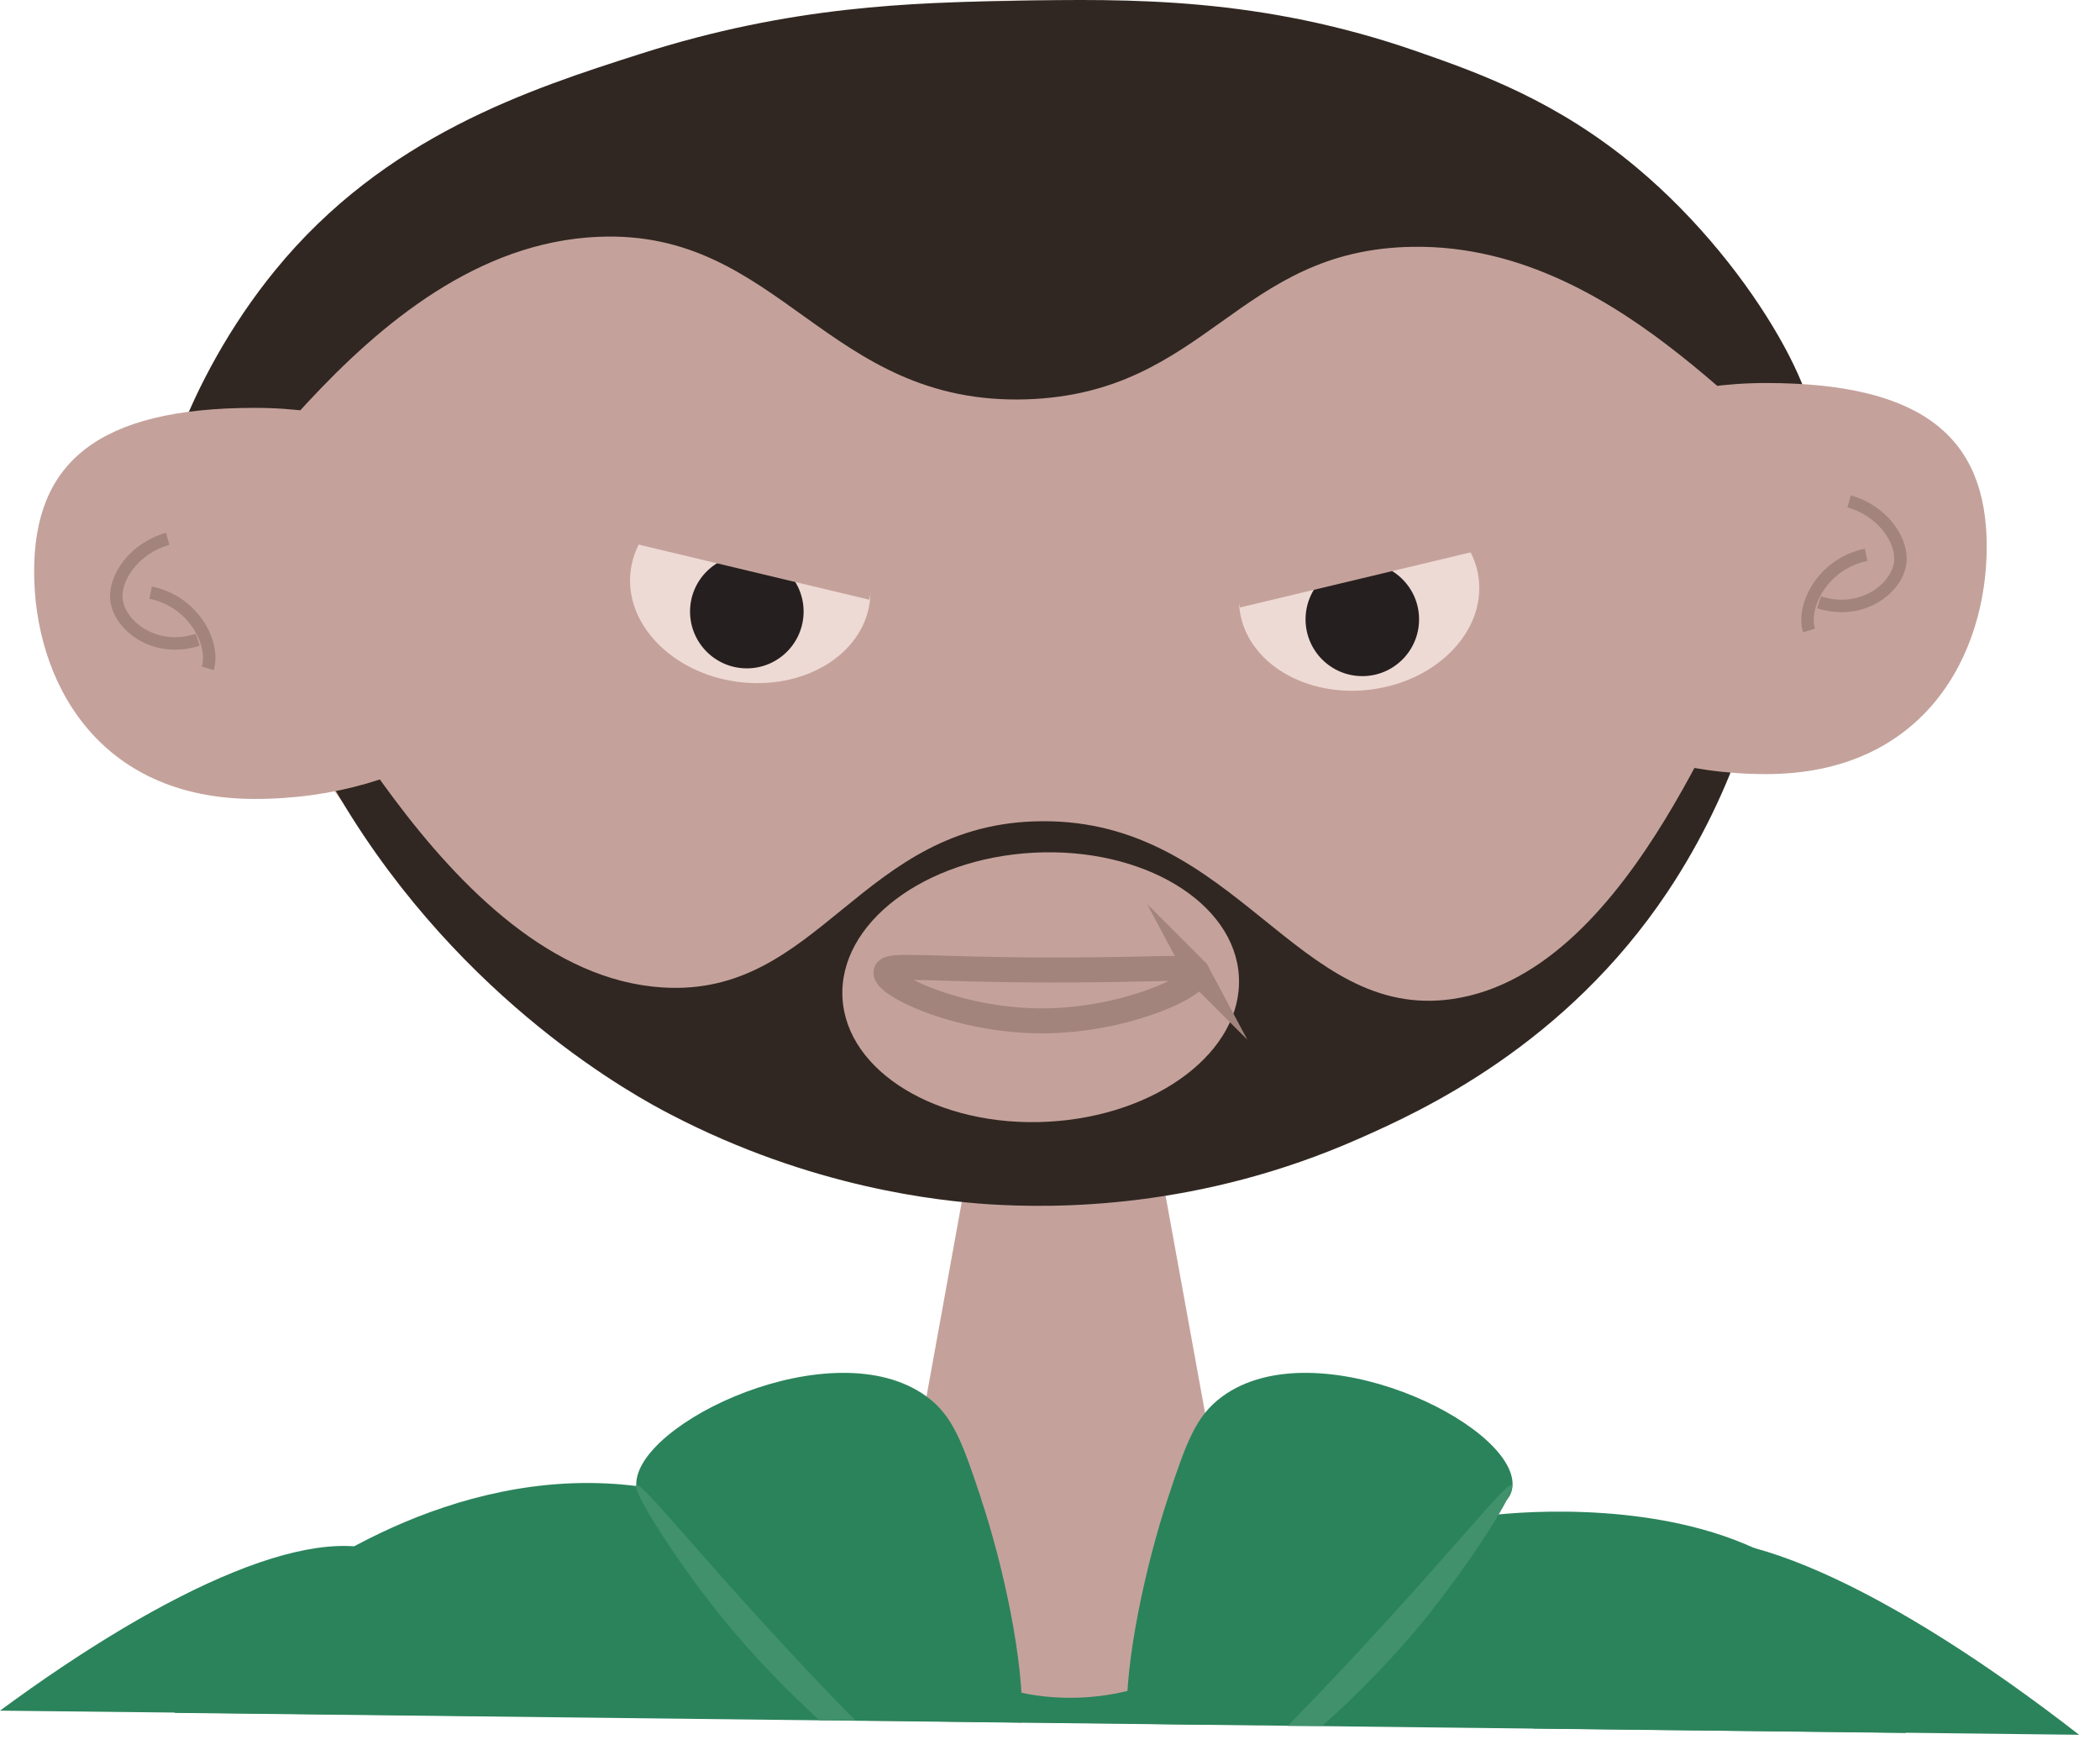 <svg width="84" height="70" viewBox="0 0 84 70" fill="none" xmlns="http://www.w3.org/2000/svg">
<path d="M45.93 44.003H39.207L34.711 68.816L50.471 68.994L45.93 44.003Z" fill="#C4A29B"/>
<path d="M72.331 19.963C72.331 33.289 55.888 48.248 41.389 48.248C26.89 48.248 8.711 32.235 8.711 18.909C8.711 5.582 26.905 0.017 41.389 0.017C55.873 0.017 72.331 6.636 72.331 19.963Z" fill="#C4A29B"/>
<path d="M72.331 17.766C71.025 18.939 65.267 9.738 56.511 9.871C49.477 9.975 48.29 15.733 41.063 15.971C33.049 16.223 31.224 9.159 23.937 9.471C14.276 9.871 8.355 22.664 6.708 21.55C5.654 20.853 7.405 15.214 10.997 10.821C15.389 5.434 21.206 3.564 25.614 2.155C31.639 0.225 36.507 0.107 40.528 0.032C45.218 -0.057 50.456 -0.116 56.704 2.065C59.182 2.926 62.284 4.039 65.46 6.696C70.416 10.836 73.355 16.861 72.346 17.766H72.331Z" fill="#312722"/>
<path d="M10.907 25.231C11.872 24.637 17.66 38.943 26.504 39.492C32.826 39.893 34.414 32.888 41.671 32.844C49.477 32.784 51.866 40.872 58.114 39.952C65.578 38.854 69.288 26.299 70.134 26.73C70.639 26.982 69.511 31.463 66.706 35.663C62.61 41.807 56.867 44.434 54.374 45.532C47.978 48.366 42.235 48.337 39.489 48.159C37.575 48.025 32.485 47.52 26.816 44.567C25.495 43.885 18.506 40.13 13.623 31.953C11.842 28.97 10.447 25.513 10.907 25.216V25.231Z" fill="#312722"/>
<path d="M59.167 23.138C59.167 27.457 64.302 30.959 70.639 30.959C76.975 30.959 79.469 26.181 79.469 21.862C79.469 17.544 76.975 15.318 70.639 15.318C64.302 15.318 59.167 18.82 59.167 23.138Z" fill="#C4A29B"/>
<path d="M72.761 24.088C74.467 24.637 75.877 23.539 76.011 22.5C76.115 21.61 75.298 20.422 73.963 20.052" stroke="#A2847C" stroke-width="0.5" stroke-miterlimit="10"/>
<path d="M74.645 22.189C72.909 22.545 72.063 24.236 72.36 25.216" stroke="#A2847C" stroke-width="0.5" stroke-miterlimit="10"/>
<path d="M21.666 24.133C21.666 28.451 16.532 31.953 10.195 31.953C3.858 31.953 1.365 27.175 1.365 22.856C1.365 18.538 3.858 16.312 10.195 16.312C16.532 16.312 21.666 19.814 21.666 24.133Z" fill="#C4A29B"/>
<path d="M7.91 25.587C6.203 26.136 4.793 25.038 4.66 23.999C4.556 23.109 5.372 21.921 6.708 21.55" stroke="#A2847C" stroke-width="0.5" stroke-miterlimit="10"/>
<path d="M6.025 23.702C7.761 24.058 8.607 25.75 8.311 26.73" stroke="#A2847C" stroke-width="0.5" stroke-miterlimit="10"/>
<path d="M41.913 44.862C46.292 44.63 49.714 42.032 49.556 39.062C49.398 36.091 45.72 33.871 41.342 34.103C36.963 34.336 33.541 36.933 33.699 39.904C33.857 42.875 37.535 45.094 41.913 44.862Z" fill="#C4A29B"/>
<path d="M34.789 24.085C35.072 21.973 33.162 19.974 30.522 19.619C27.882 19.265 25.512 20.689 25.229 22.801C24.945 24.913 26.855 26.913 29.495 27.267C32.135 27.622 34.505 26.197 34.789 24.085Z" fill="#EEDAD4"/>
<path d="M57.817 21.61C57.609 19.488 55.279 17.989 52.638 18.256C49.996 18.523 48.008 20.452 48.23 22.575" fill="#C4A29B"/>
<path d="M47.889 38.869C48.141 39.344 45.084 40.828 41.671 40.828C38.243 40.828 35.186 39.314 35.453 38.839C35.616 38.527 37.145 38.794 42.235 38.794C46.509 38.794 47.755 38.602 47.904 38.884L47.889 38.869Z" stroke="#A2847C" stroke-miterlimit="10"/>
<path d="M29.873 26.73C31.127 26.73 32.144 25.713 32.144 24.459C32.144 23.205 31.127 22.189 29.873 22.189C28.619 22.189 27.602 23.205 27.602 24.459C27.602 25.713 28.619 26.73 29.873 26.73Z" fill="#261F1F"/>
<path d="M25.391 21.743C25.881 19.666 28.389 18.493 30.971 19.117C33.553 19.74 35.26 21.922 34.77 23.984" fill="#C4A29B"/>
<path d="M54.877 27.572C57.517 27.218 59.427 25.218 59.144 23.106C58.86 20.994 56.49 19.569 53.85 19.924C51.21 20.279 49.3 22.278 49.584 24.39C49.867 26.502 52.237 27.927 54.877 27.572Z" fill="#EEDAD4"/>
<path d="M54.493 27.041C55.747 27.041 56.763 26.024 56.763 24.77C56.763 23.517 55.747 22.5 54.493 22.5C53.239 22.5 52.222 23.517 52.222 24.77C52.222 26.024 53.239 27.041 54.493 27.041Z" fill="#261F1F"/>
<path d="M58.975 22.055C58.485 19.977 55.977 18.805 53.395 19.428C50.813 20.052 49.106 22.233 49.596 24.296" fill="#C4A29B"/>
<path d="M70.238 61.945C65.786 59.867 60.013 60.55 59.583 60.609C50.872 61.737 49.551 67.688 43.111 67.896C35.72 68.118 33.969 60.372 25.243 59.407C17.942 58.591 11.872 63.177 10.803 64.037C9.29 65.269 8.028 66.738 6.99 68.504L76.234 69.306C74.497 64.839 72.494 63.013 70.223 61.96L70.238 61.945Z" fill="#2B835B"/>
<path d="M39.237 59.912C38.51 57.731 38.124 56.618 37.056 55.846C33.331 53.13 25.377 56.914 25.451 59.393C25.48 60.624 27.469 60.728 31.209 63.207C34.31 65.269 36.21 67.362 37.501 68.846L40.87 68.89C40.988 66.516 40.113 62.539 39.237 59.927V59.912Z" fill="#2B835B"/>
<path d="M54.745 63.207C58.485 60.714 60.458 60.61 60.503 59.393C60.577 56.914 52.623 53.13 48.898 55.846C47.815 56.632 47.444 57.731 46.716 59.912C45.841 62.554 44.95 66.561 45.084 68.935L48.349 68.979C49.655 67.495 51.569 65.344 54.76 63.221L54.745 63.207Z" fill="#2B835B"/>
<path d="M15.834 62.331C12.955 60.609 6.708 63.474 0 68.415L19.96 68.638C19.055 65.7 17.719 63.444 15.834 62.316V62.331Z" fill="#2B835B"/>
<path d="M33.167 67.733C28.166 62.494 25.673 59.23 25.451 59.393C25.258 59.541 26.846 62.138 28.701 64.468C30.036 66.145 31.461 67.599 32.782 68.801H34.221C33.895 68.49 33.553 68.134 33.167 67.733Z" fill="#40916C"/>
<path d="M57.223 64.468C59.078 62.138 60.666 59.541 60.473 59.393C60.251 59.23 57.758 62.494 52.757 67.733C52.297 68.208 51.896 68.623 51.51 69.024H52.89C54.27 67.807 55.784 66.264 57.223 64.483V64.468Z" fill="#40916C"/>
<path d="M65.697 62.049C63.649 63.266 62.254 65.819 61.334 69.128L83.164 69.38C75.848 63.696 68.813 60.194 65.697 62.049Z" fill="#2B835B"/>
</svg>
